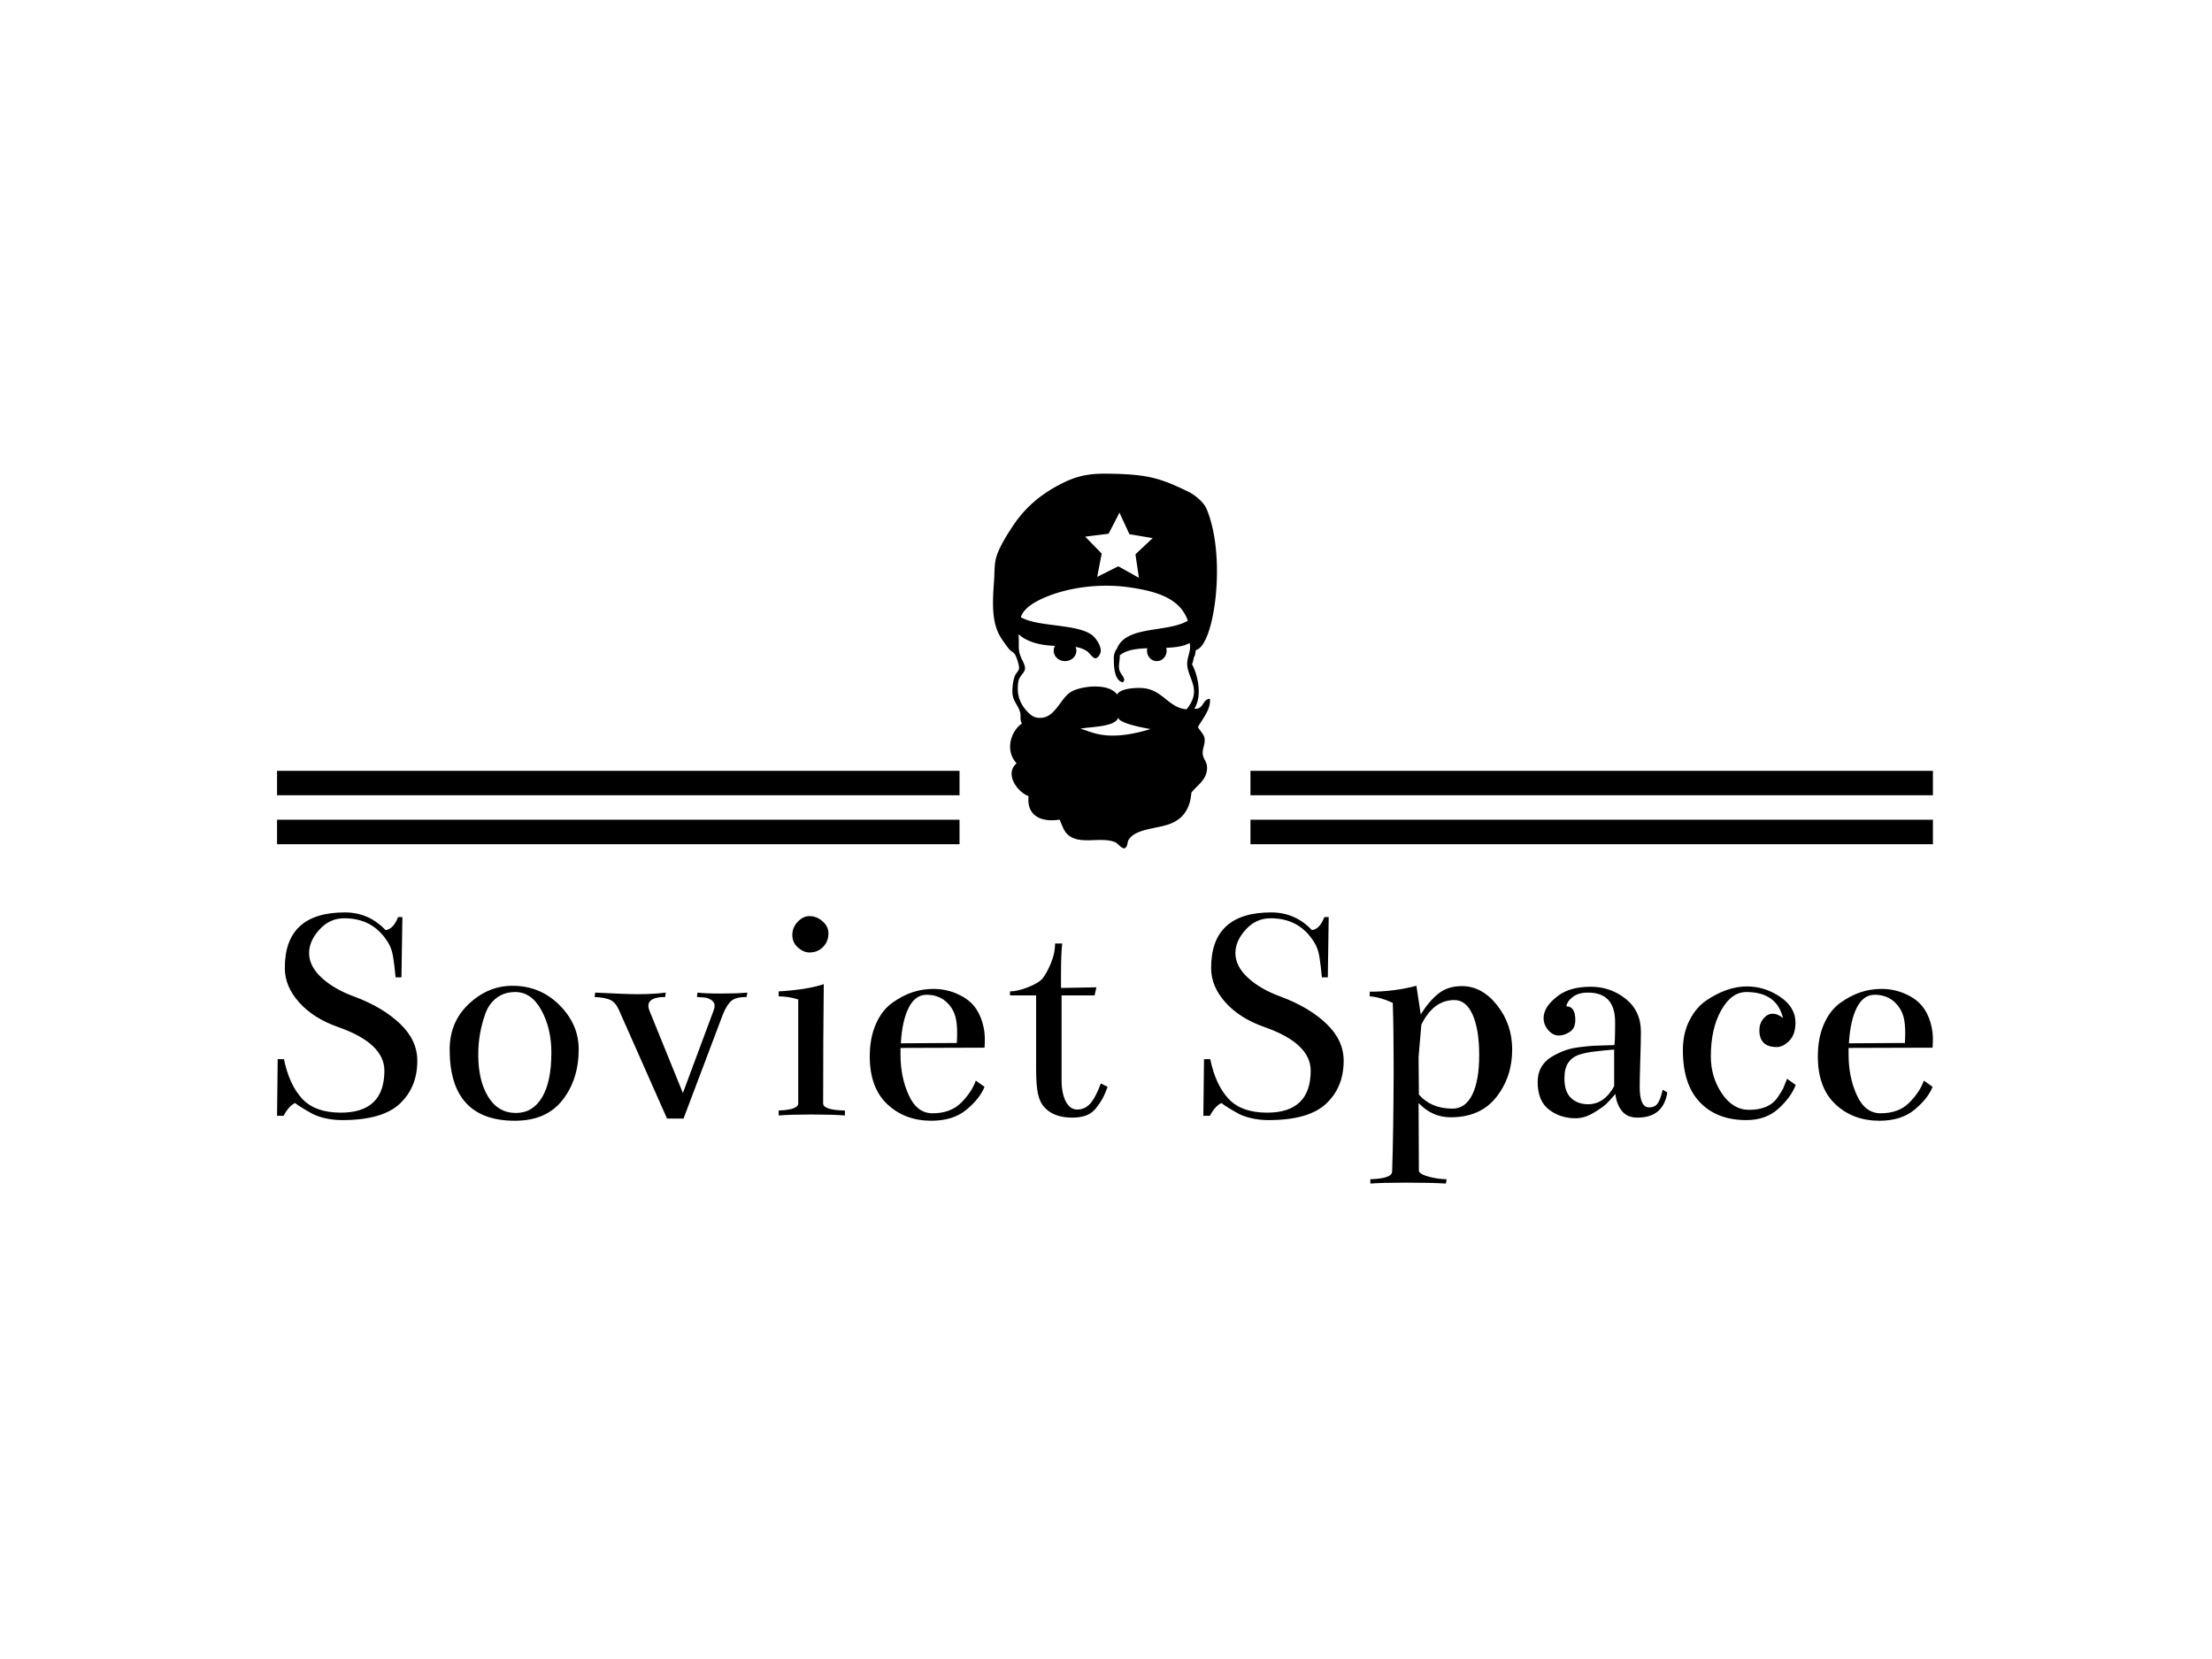 <svg xmlns="http://www.w3.org/2000/svg" version="1.1" xmlns:xlink="http://www.w3.org/1999/xlink" xmlns:svgjs="http://svgjs.dev/svgjs" width="2000" height="1500" viewBox="0 0 2000 1500"><rect width="2000" height="1500" fill="#ffffff"></rect><g transform="matrix(0.75,0,0,0.75,249.091,427.435)"><svg viewBox="0 0 396 170" data-background-color="#f9f9f9" preserveAspectRatio="xMidYMid meet" height="858" width="2000" xmlns="http://www.w3.org/2000/svg" xmlns:xlink="http://www.w3.org/1999/xlink"><g id="tight-bounds" transform="matrix(1,0,0,1,0.24,0.215)"><svg viewBox="0 0 395.52 169.569" height="169.569" width="395.52"><g><svg viewBox="0 0 395.52 169.569" height="169.569" width="395.52"><g transform="matrix(1,0,0,1,0,104.801)"><svg viewBox="0 0 395.52 64.769" height="64.769" width="395.52"><g id="textblocktransform"><svg viewBox="0 0 395.52 64.769" height="64.769" width="395.52" id="textblock"><g><svg viewBox="0 0 395.52 64.769" height="64.769" width="395.52"><g transform="matrix(1,0,0,1,0,0)"><svg width="395.52" viewBox="4.05 -31.88 259.99 42.57" height="64.769" data-palette-color="#030303"><path d="M14.7-31.88L14.7-31.88Q18.46-31.88 21.09-29.1L21.09-29.1Q22.31-29.25 23.05-31.15L23.05-31.15 23.73-31.15 23.58-21.68Q23.58-21.68 22.66-21.68L22.66-21.68Q22.51-23.39 22.27-24.93 22.02-26.46 21.19-27.59L21.19-27.59Q18.9-30.96 14.6-30.96L14.6-30.96Q12.3-30.96 10.69-29.17 9.08-27.39 9.08-25.49L9.08-25.49Q9.08-23.44 11.04-21.63 12.99-19.82 16.21-18.65L16.21-18.65Q20.65-16.99 23.36-14.4 26.07-11.82 26.07-8.59L26.07-8.59Q26.07-4.44 23.34-1.86 20.61 0.73 14.26 0.73L14.26 0.73Q12.89 0.73 11.62 0.44 10.35 0.15 9.55-0.29 8.74-0.73 7.98-1.2 7.23-1.66 6.88-1.95L6.88-1.95Q5.91-1.51 5.08 0.05L5.08 0.05 4.05 0.05 4.15-8.84 5.13-8.84Q5.96-4.83 7.98-2.64 10.01-0.44 14.06-0.44L14.06-0.44Q20.9-0.44 20.9-7.03L20.9-7.03Q20.9-11.33 13.67-13.87L13.67-13.87Q9.77-15.23 7.52-17.75 5.27-20.26 5.27-23.1L5.27-23.1Q5.22-31.88 14.7-31.88ZM41.55-0.39L41.55-0.39Q44.19-0.39 45.65-2.83 47.12-5.27 47.12-9.86L47.12-9.86Q47.12-13.67 45.55-16.53 43.99-19.38 41.45-19.38L41.45-19.38Q39.74-19.38 38.52-18.46 37.3-17.53 36.74-15.94 36.18-14.36 35.91-12.79 35.64-11.23 35.64-9.52L35.64-9.52Q35.64-5.47 37.2-2.93 38.77-0.39 41.55-0.39ZM41.01-20.36L41.01-20.36Q45.36-20.36 48.39-17.33 51.41-14.31 51.41-10.4L51.41-10.4Q51.41-5.66 48.87-2.42 46.34 0.83 41.4 0.83L41.4 0.83Q31.15 0.83 31.15-10.35L31.15-10.35Q31.15-14.7 34.18-17.53 37.2-20.36 41.01-20.36ZM65.08-19.29L65.08-19.29 64.99-18.6Q62.35-18.6 62.35-17.19L62.35-17.19Q62.35-16.89 62.5-16.5L62.5-16.5 67.77-3.52 72.6-16.5Q72.75-16.89 72.75-17.24L72.75-17.24Q72.75-17.77 72.24-18.12 71.72-18.46 71.26-18.51 70.8-18.55 69.97-18.6L69.97-18.6 70.06-19.29Q71.33-19.14 73.73-19.14L73.73-19.14Q76.31-19.14 77.88-19.29L77.88-19.29 77.78-18.6Q76.12-18.6 75.41-18.02 74.7-17.43 74.07-15.92L74.07-15.92 67.87 0.49 65.28 0.49 57.71-16.6Q57.22-17.72 56.42-18.12 55.61-18.51 53.9-18.6L53.9-18.6 54-19.29Q58.88-19.04 60.64-19.04L60.64-19.04Q63.18-19.04 65.08-19.29ZM87.64-31.3L87.64-31.3Q88.76-31.3 89.69-30.49 90.62-29.69 90.62-28.61L90.62-28.61Q90.62-27.29 89.76-26.44 88.91-25.59 87.64-25.59L87.64-25.59Q86.71-25.59 85.83-26.37 84.95-27.15 84.95-28.32L84.95-28.32Q84.95-29.54 85.81-30.42 86.66-31.3 87.64-31.3ZM89.89-20.61L89.89-20.61Q89.79-12.16 89.79-1.81L89.79-1.81Q89.98-0.83 93.21-0.78L93.21-0.78 93.21 0Q91.2-0.15 87.88-0.15L87.88-0.15Q84.71-0.15 82.81 0L82.81 0 82.81-0.78Q85.73-0.88 85.88-1.81L85.88-1.81 85.88-18.21Q84.37-18.7 82.81-18.7L82.81-18.7 82.81-19.48Q87.2-19.73 89.89-20.61ZM101.99-11.33L101.99-11.33 110.78-11.38Q110.83-12.21 110.83-12.94L110.83-12.94Q110.83-14.45 110.59-15.38L110.59-15.38Q110.2-16.94 109-17.94 107.8-18.95 106.04-18.95L106.04-18.95Q104.24-18.95 103.21-16.89 102.19-14.84 101.99-11.33ZM115.13-10.64L101.94-10.6 101.94-9.52Q101.94-6.01 103.24-3.17 104.53-0.34 106.97-0.34L106.97-0.34Q109.8-0.34 111.46-2 113.12-3.66 113.76-5.47L113.76-5.47 115.13-4.49Q114.39-2.64 112.29-0.9 110.2 0.83 106.78 0.83L106.78 0.83Q102.63 0.83 99.87-1.76 97.11-4.35 97.11-9.28L97.11-9.28Q97.11-12.16 98.06-14.33 99.01-16.5 100.6-17.65 102.19-18.8 103.8-19.34 105.41-19.87 107.12-19.87L107.12-19.87Q109.76-19.87 112.03-18.46 114.3-17.04 114.98-13.87L114.98-13.87Q115.18-12.89 115.18-11.91L115.18-11.91Q115.18-11.38 115.13-10.64L115.13-10.64ZM132.7-20.12L132.41-18.85 127.23-18.85Q127.23-18.85 127.23-5.57L127.23-5.57Q127.23-3.47 127.89-2.2 128.55-0.93 129.68-0.93L129.68-0.93Q130.94-0.93 131.8-1.95 132.65-2.98 133.39-5.03L133.39-5.03 134.46-4.49Q134.02-3.32 133.68-2.69 133.34-2.05 132.7-1.22 132.07-0.39 131.14-0.02 130.21 0.34 128.89 0.34L128.89 0.34Q125.96 0.34 124.5-1.32L124.5-1.32Q123.82-2.05 123.52-3.39 123.23-4.74 123.23-7.32L123.23-7.32 123.23-18.85 119.13-18.85 119.13-19.48Q120.3-19.48 121.98-20.14 123.67-20.8 124.3-21.58L124.3-21.58Q124.94-22.41 125.57-23.95 126.21-25.49 126.21-27L126.21-27 127.33-27Q127.14-25.44 127.14-22.22L127.14-22.22Q127.14-21.88 127.14-21.14 127.14-20.41 127.14-20.02L127.14-20.02 132.7-20.12ZM160.14-31.88L160.14-31.88Q163.9-31.88 166.54-29.1L166.54-29.1Q167.76-29.25 168.49-31.15L168.49-31.15 169.17-31.15 169.03-21.68Q169.03-21.68 168.1-21.68L168.1-21.68Q167.95-23.39 167.71-24.93 167.46-26.46 166.63-27.59L166.63-27.59Q164.34-30.96 160.04-30.96L160.04-30.96Q157.75-30.96 156.13-29.17 154.52-27.39 154.52-25.49L154.52-25.49Q154.52-23.44 156.48-21.63 158.43-19.82 161.65-18.65L161.65-18.65Q166.1-16.99 168.81-14.4 171.52-11.82 171.52-8.59L171.52-8.59Q171.52-4.44 168.78-1.86 166.05 0.73 159.7 0.73L159.7 0.73Q158.33 0.73 157.06 0.44 155.79 0.15 154.99-0.29 154.18-0.73 153.42-1.2 152.67-1.66 152.33-1.95L152.33-1.95Q151.35-1.51 150.52 0.05L150.52 0.05 149.49 0.05 149.59-8.84 150.57-8.84Q151.4-4.83 153.42-2.64 155.45-0.44 159.5-0.44L159.5-0.44Q166.34-0.44 166.34-7.03L166.34-7.03Q166.34-11.33 159.11-13.87L159.11-13.87Q155.21-15.23 152.96-17.75 150.71-20.26 150.71-23.1L150.71-23.1Q150.67-31.88 160.14-31.88ZM183.72-14.26L183.72-14.26 183.28-9.18 183.33-3.27Q185.28-1.07 188.6-1.07L188.6-1.07Q190.65-1.07 191.73-3.3 192.8-5.52 192.8-9.47L192.8-9.47Q192.8-13.48 191.78-15.8 190.75-18.12 188.9-18.12L188.9-18.12Q185.62-18.12 183.72-14.26ZM175.61-18.7L175.61-19.43Q179.42-19.43 182.94-20.36L182.94-20.36 183.62-15.87Q184.94-17.97 186.41-19.14 187.87-20.31 190.07-20.31L190.07-20.31Q193.24-20.31 195.61-17.31 197.98-14.31 197.98-10.35L197.98-10.35Q197.98-6.05 195.49-2.88 193 0.29 188.31 0.29L188.31 0.29Q185.43 0.29 183.28-1.95L183.28-1.95 183.33 8.79Q183.67 9.33 185.09 9.67 186.5 10.01 187.68 10.01L187.68 10.01 187.58 10.69Q185.14 10.55 181.38 10.55 177.62 10.55 175.71 10.69L175.71 10.69 175.71 10.01Q179.13 9.91 179.13 8.79L179.13 8.79Q179.33 2.98 179.37-6.84L179.37-6.84Q179.37-13.67 179.23-17.68L179.23-17.68Q177.23-18.6 175.61-18.7L175.61-18.7ZM221.61-4.05L221.61-4.05 222.34-3.61Q221.71 0.34 217.65 0.34L217.65 0.34Q215.99 0.34 215.16-0.76 214.33-1.86 214.19-3.37L214.19-3.37Q213.21-2.25 212.7-1.76 212.18-1.27 210.77-0.42 209.35 0.44 207.94 0.44L207.94 0.44Q205.5 0.44 203.74-0.93 201.98-2.29 201.98-5.27L201.98-5.27Q201.98-6.59 202.54-7.57 203.1-8.54 204.1-9.16 205.1-9.77 206.13-10.16 207.16-10.55 208.52-10.72 209.89-10.89 210.79-10.94 211.7-10.99 212.79-11.01 213.89-11.04 213.99-11.04L213.99-11.04Q214.14-11.04 214.14-14.65L214.14-14.65Q214.14-19.29 209.89-19.29L209.89-19.29Q208.42-19.29 207.55-18.65 206.67-18.02 206.47-17.14L206.47-17.14Q207.89-17.14 207.89-14.99L207.89-14.99Q207.89-13.67 207.01-13.11 206.13-12.55 205.3-12.55L205.3-12.55Q204.37-12.55 203.64-13.4 202.91-14.26 202.91-15.28L202.91-15.28Q202.91-17.09 205.2-18.8L205.2-18.8Q207.06-20.21 210.33-20.21L210.33-20.21Q213.41-20.21 215.8-18.31 218.19-16.41 218.19-13.13L218.19-13.13Q218.19-11.52 218.09-8.64 218-5.76 218-4.49L218-4.49Q218-1.22 219.51-1.27L219.51-1.27Q220.39-1.27 220.83-1.9 221.27-2.54 221.61-4.05ZM213.99-4.59L213.99-4.59 213.99-10.35Q212.28-10.21 210.84-10.03 209.4-9.86 208.38-9.5 207.35-9.13 206.76-8.25 206.18-7.37 206.18-5.81L206.18-5.81Q206.18-3.71 207.23-2.73 208.28-1.76 209.89-1.76L209.89-1.76Q212.43-1.76 213.99-4.59ZM234.84-20.26L234.84-20.26Q237.62-20.26 240.04-18.63 242.46-16.99 242.46-14.6L242.46-14.6Q242.46-12.7 241.48-11.72 240.5-10.74 239.53-10.74L239.53-10.74Q236.79-10.74 236.79-13.38L236.79-13.38Q236.79-14.45 237.43-15.21 238.06-15.97 238.84-15.97L238.84-15.97Q239.72-15.97 240.5-15.28L240.5-15.28Q239.53-19.38 234.74-19.38L234.74-19.38Q232.4-19.38 230.79-16.5 229.17-13.62 229.17-9.28L229.17-9.28Q229.17-6.01 230.91-3.44 232.64-0.88 235.18-0.88L235.18-0.88Q236.74-0.88 237.87-1.37 238.99-1.86 239.67-2.86 240.36-3.86 240.55-4.3 240.75-4.74 241.14-5.76L241.14-5.76 242.5-4.79Q241.77-2.88 239.79-1.07 237.82 0.73 234.74 0.73L234.74 0.73Q230.15 0.73 227.47-2.05 224.78-4.83 224.78-10.25L224.78-10.25Q224.78-12.89 225.81-14.92 226.83-16.94 228.44-18.04 230.05-19.14 231.66-19.7 233.28-20.26 234.84-20.26ZM250.85-11.33L250.85-11.33 259.64-11.38Q259.69-12.21 259.69-12.94L259.69-12.94Q259.69-14.45 259.45-15.38L259.45-15.38Q259.05-16.94 257.86-17.94 256.66-18.95 254.9-18.95L254.9-18.95Q253.1-18.95 252.07-16.89 251.05-14.84 250.85-11.33ZM263.99-10.64L250.8-10.6 250.8-9.52Q250.8-6.01 252.1-3.17 253.39-0.34 255.83-0.34L255.83-0.34Q258.66-0.34 260.32-2 261.98-3.66 262.62-5.47L262.62-5.47 263.99-4.49Q263.25-2.64 261.15-0.9 259.05 0.83 255.64 0.83L255.64 0.83Q251.49 0.83 248.73-1.76 245.97-4.35 245.97-9.28L245.97-9.28Q245.97-12.16 246.92-14.33 247.87-16.5 249.46-17.65 251.05-18.8 252.66-19.34 254.27-19.87 255.98-19.87L255.98-19.87Q258.62-19.87 260.89-18.46 263.16-17.04 263.84-13.87L263.84-13.87Q264.04-12.89 264.04-11.91L264.04-11.91Q264.04-11.38 263.99-10.64L263.99-10.64Z" opacity="1" transform="matrix(1,0,0,1,0,0)" fill="#000000" class="wordmark-text-0" data-fill-palette-color="primary" id="text-0"></path></svg></g></svg></g></svg></g></svg></g><g transform="matrix(1,0,0,1,163.015,0)"><svg viewBox="0 0 69.49 89.51" height="89.51" width="69.49"><g><svg xmlns="http://www.w3.org/2000/svg" xmlns:xlink="http://www.w3.org/1999/xlink" version="1.1" x="8" y="0" viewBox="17.36 0.832 59.03 98.78" enable-background="new 0 0 100 100" xml:space="preserve" height="89.51" width="53.49" class="icon-icon-0" data-fill-palette-color="accent" id="icon-0"><path fill-rule="evenodd" clip-rule="evenodd" d="M74.522 60.168C72.448 60.344 72.949 63.056 70.434 62.798 72.522 59.453 71.437 54.097 69.806 51.042 70.201 50.399 70.141 49.311 70.591 48.723L70.834 47.313C75.665 46.334 78.999 22.834 73.665 10.167 72.627 7.703 69.332 5.834 69.332 5.834 61.202 1.834 57.929 0.956 47.165 0.834 42.705 0.784 39.481 1.492 36.167 3.095 30.376 5.896 26.029 9.47 22.649 14.54 20.938 17.107 19.024 20.196 18.248 22.738 17.661 24.656 17.795 26.852 17.619 29.235 17.162 35.409 17.081 40.199 19.348 43.928 19.849 44.753 20.928 46.283 21.548 47.022 22.127 47.711 22.899 47.94 23.277 48.723 23.614 49.422 24.279 51.256 24.22 52.126 24.17 52.867 23.383 53.448 23.12 54.137 22.628 55.423 22.388 57.24 22.491 58.777 22.632 60.868 24.062 61.95 24.535 63.881 24.743 64.732 24.351 65.737 25.006 66.666 21.978 68.77 20.458 73.892 23.591 77.184 20.324 79.974 23.746 84.738 26.736 85.845 26.171 90.671 29.636 92.862 34.91 92.033 35.961 94.433 36.262 95.858 38.368 96.827 41.472 98.255 46.152 96.681 49.371 97.911 50.53 98.352 50.85 99.505 52.043 99.612 53.026 99.037 52.62 98.094 53.143 97.292 54.987 94.465 60.16 94.491 63.676 93.271 67.375 91.987 69.3 89.282 69.65 84.917 71.198 82.96 73.379 81.752 73.737 79.039 74.027 76.826 72.783 76.266 72.637 74.708 72.506 73.351 73.371 71.947 73.107 70.533 72.898 69.409 71.754 68.478 71.378 67.595 72.602 65.474 74.878 62.819 74.522 60.168M47.819 16.673L50.691 11.122 53.318 16.792 59.445 17.825 54.902 22.096 55.817 28.285 50.384 25.255 44.823 28.047 46.006 21.903 41.653 17.439zM40.399 68.099C41.984 67.544 49.812 67.757 50.315 65.119 50.575 66.736 57.671 67.942 58.873 68.161 46.767 71.847 42.985 68.532 40.399 68.099M70.278 59.086C70.063 60.448 69.391 61.693 68.392 62.953 63.672 62.592 62.162 57.928 57.074 57.385 55.424 57.207 50.887 57.333 50.084 59.069 47.801 55.833 40.196 56.837 37.739 58.467 35.253 60.116 33.881 64.491 30.666 65.118 28.439 65.553 27.329 64.516 26.421 63.57 24.713 61.789 23.386 59.275 24.064 55.528 24.311 54.163 25.711 53.338 25.793 52.28 25.895 50.95 24.438 49.346 24.221 47.485 24.051 46.026 24.255 44.849 24.064 43.154 26.349 45.173 29.546 46.073 33.705 46.226 33.485 46.609 33.349 47.038 33.349 47.501 33.349 49.021 34.688 50.251 36.34 50.251 37.994 50.251 39.333 49.021 39.333 47.501 39.333 47.145 39.254 46.808 39.12 46.496 40.293 46.714 41.308 47.08 42.141 47.64 42.767 48.059 43.667 49.515 44.342 49.496 44.977 49.478 45.694 48.469 45.757 47.64 45.868 46.176 44.467 44.191 43.557 43.464 39.642 40.34 29.1 41.31 24.693 38.669 25.507 36.104 28.735 34.366 31.923 33.101 37.41 30.923 45.364 29.68 53.143 30.781 60.353 31.801 66.681 33.65 68.706 39.597 63.259 42.847 52.377 40.75 50 47.021 49.017 48.186 49.214 49.806 49.214 49.806 49.192 52.212 49.518 55.442 51.571 55.838 52.7 54.888 50.884 53.812 50.628 52.436 50.403 51.218 50.798 50.148 50.785 48.723 52.492 47.294 55.162 46.959 58.031 46.856A3 3 0 0 0 57.952 47.502C57.952 49.021 59.108 50.252 60.534 50.252 61.962 50.252 63.118 49.021 63.118 47.502A3 3 0 0 0 63.006 46.742C65.36 46.649 67.561 46.389 69.178 45.475 69.683 47.563 68.453 49.09 68.548 51.199 68.665 53.789 70.73 56.235 70.278 59.086" fill="#000000" data-fill-palette-color="accent"></path></svg></g></svg></g><g><rect width="163.015" height="5.841" y="82.669" x="232.505" fill="#000000" data-fill-palette-color="accent"></rect><rect width="163.015" height="5.841" y="82.669" x="0" fill="#000000" data-fill-palette-color="accent"></rect><rect width="163.015" height="5.841" y="70.988" x="232.505" fill="#000000" data-fill-palette-color="accent"></rect><rect width="163.015" height="5.841" y="70.988" x="0" fill="#000000" data-fill-palette-color="accent"></rect></g></svg></g><defs></defs></svg><rect width="395.52" height="169.569" fill="none" stroke="none" visibility="hidden"></rect></g></svg></g></svg>